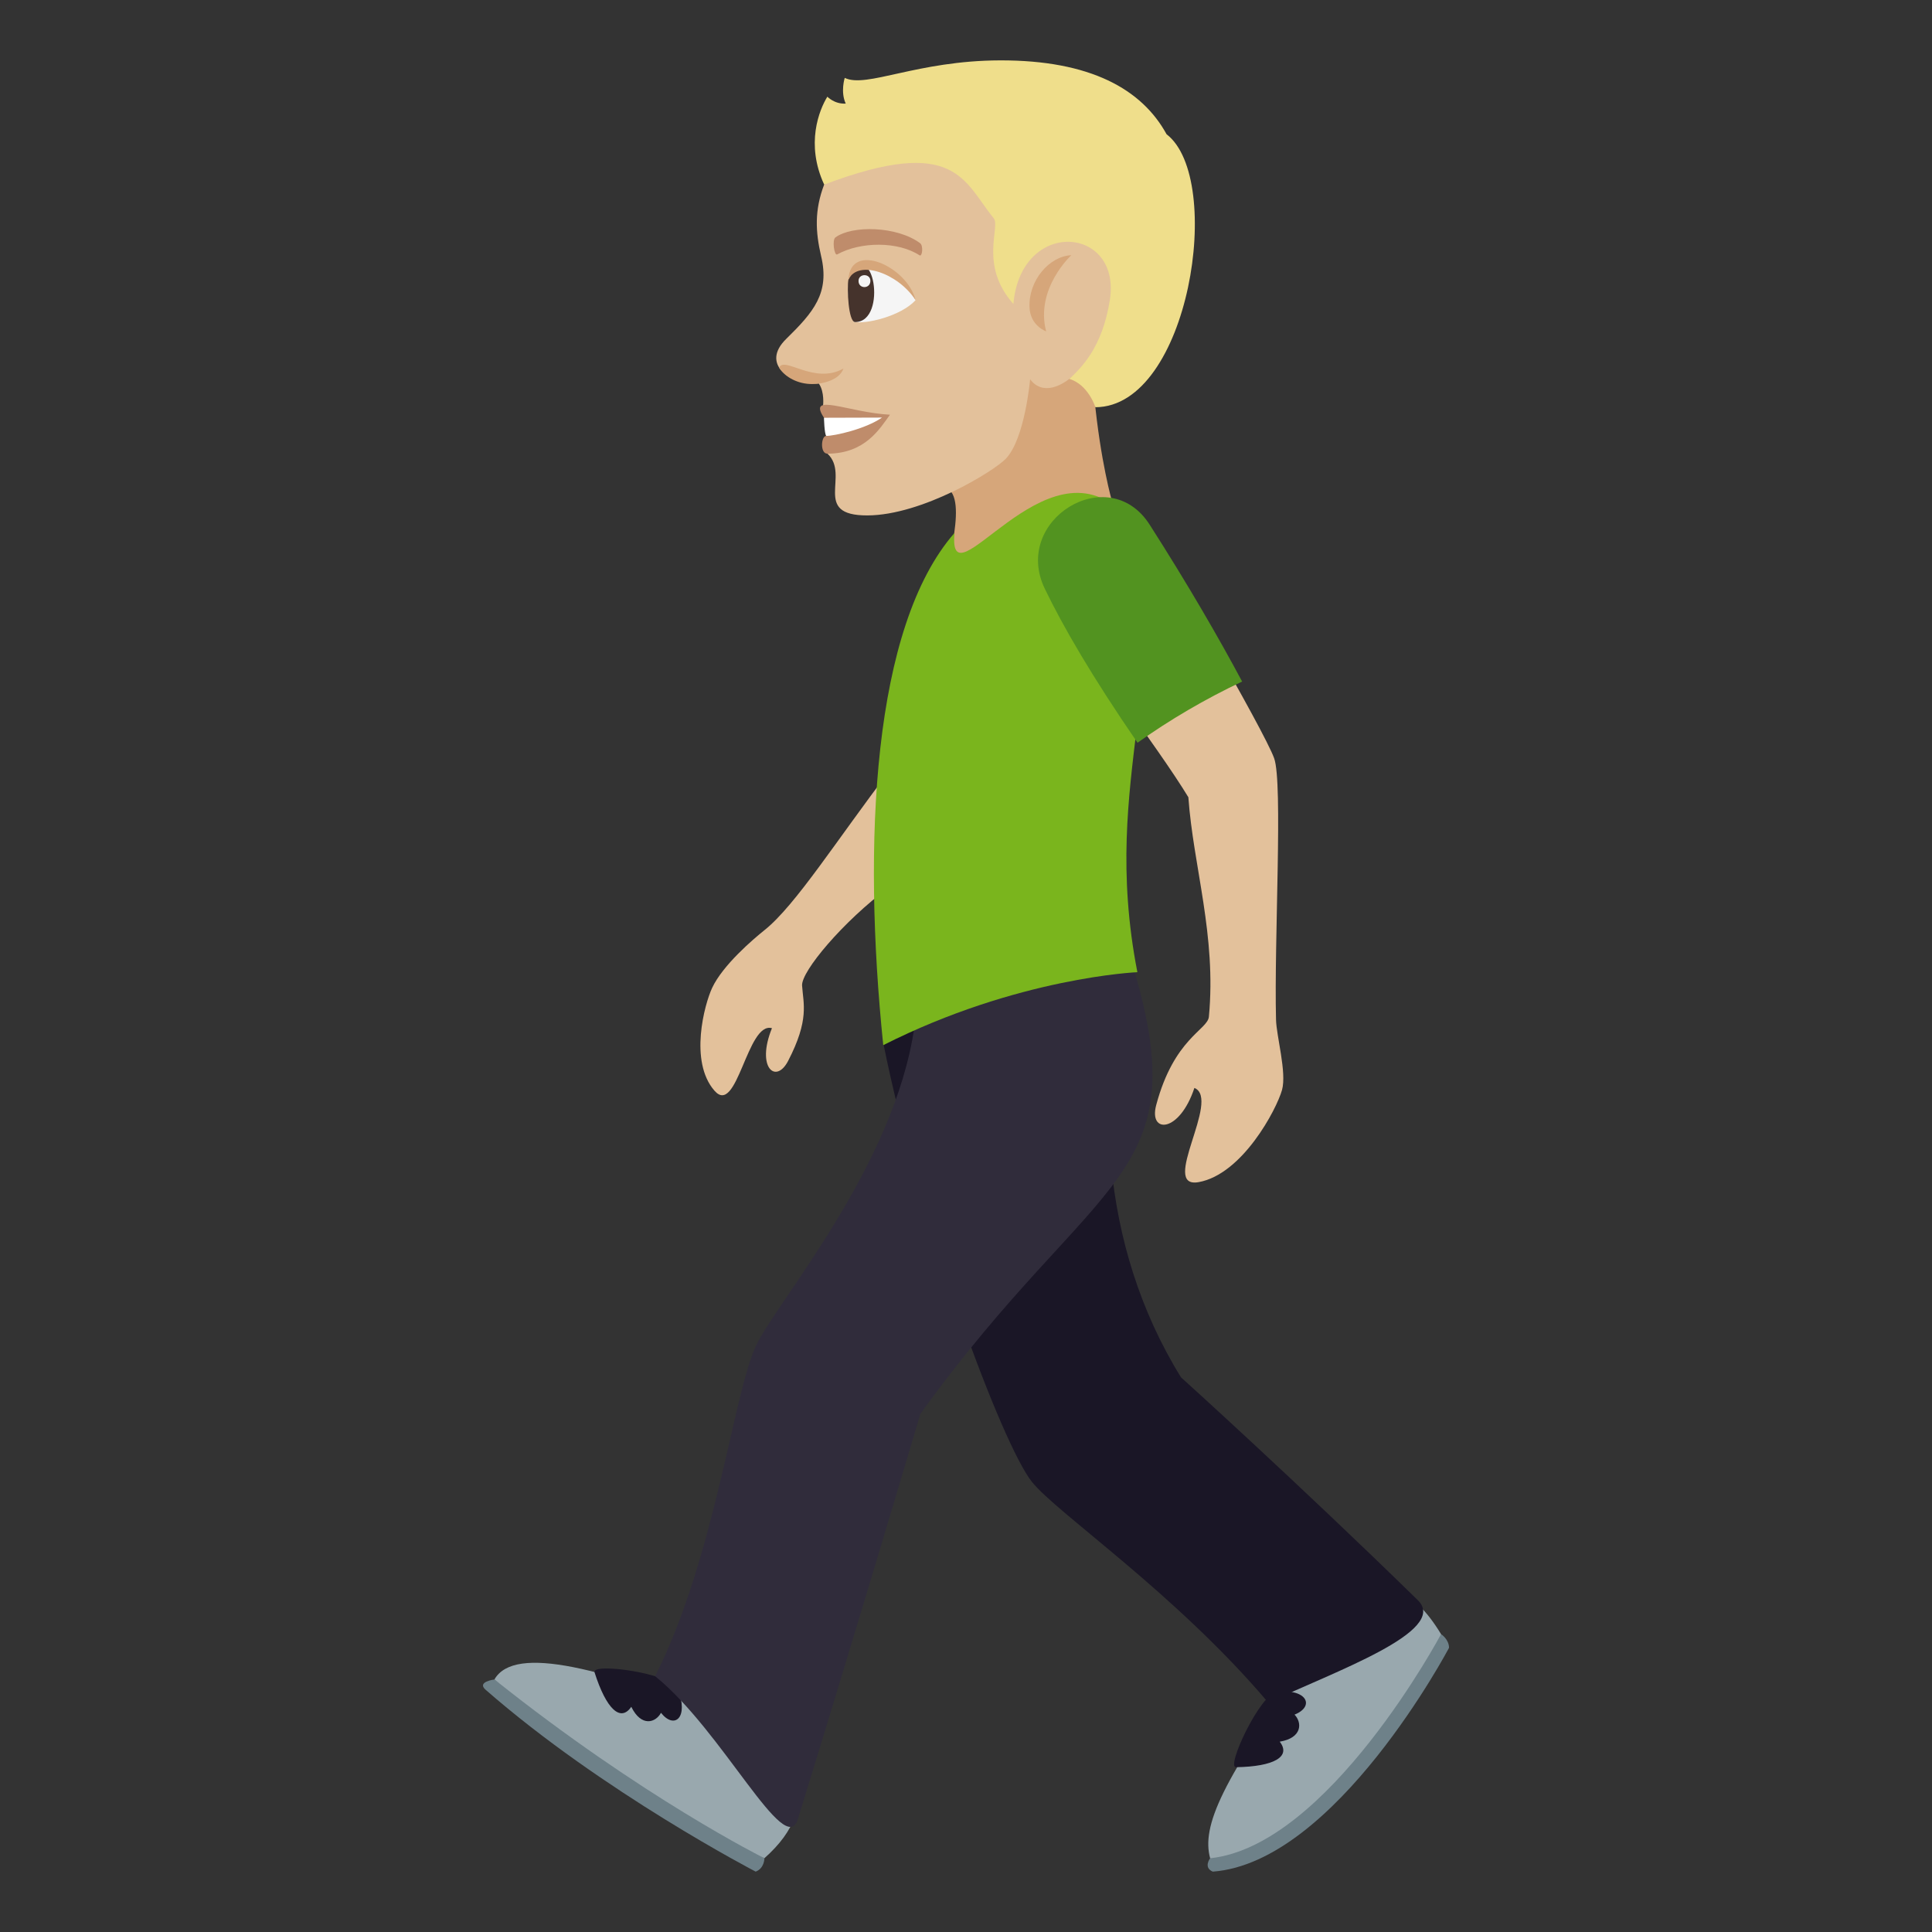 <?xml version="1.0" encoding="utf-8"?>
<!-- Generator: Adobe Illustrator 15.0.0, SVG Export Plug-In . SVG Version: 6.00 Build 0)  -->
<!DOCTYPE svg PUBLIC "-//W3C//DTD SVG 1.1//EN" "http://www.w3.org/Graphics/SVG/1.1/DTD/svg11.dtd">
<svg version="1.1" id="Layer_1" xmlns:x="http://ns.adobe.com/Extensibility/1.0/" xmlns:i="http://ns.adobe.com/AdobeIllustrator/10.0/" xmlns:graph="http://ns.adobe.com/Graphs/1.0/"
	 xmlns="http://www.w3.org/2000/svg" xmlns:xlink="http://www.w3.org/1999/xlink" xmlns:a="http://ns.adobe.com/AdobeSVGViewerExtensions/3.0/"
	 x="0px" y="0px" width="64px" height="64px" viewBox="0 0 64 64" enable-background="new 0 0 64 64" xml:space="preserve">
<rect x="0" y="0" width="64" height="64" fill="#333333" stroke="none"/>
<path fill="#6E8189" d="M16.379,55.635c0,0-0.598,0.073-0.293,0.34C19.965,59.368,25.033,62,25.033,62
	c0.293-0.112,0.289-0.443,0.289-0.443L16.379,55.635z"/>
<path fill="#99A8AE" d="M24.379,56.982c-4.373-1.709-7.33-2.521-8-1.348c4.912,3.921,8.943,5.922,8.943,5.922
	C27.42,59.691,26.213,58.066,24.379,56.982z"/>
<path fill="#1A1626" d="M19.695,55.397c0.387,1.219,0.861,1.662,1.217,1.143c0.334,0.681,0.809,0.526,0.984,0.199
	c0.447,0.566,0.934,0.155,0.555-0.794C22.221,55.428,19.592,55.068,19.695,55.397z"/>
<path fill="#6E8189" d="M40.087,61.557c0,0-0.234,0.308,0.088,0.443c4.076-0.304,7.826-7.414,7.826-7.414
	c0-0.283-0.264-0.453-0.264-0.453L40.087,61.557z"/>
<path fill="#99A8AE" d="M43.61,54.712c-3.217,4.313-3.801,5.808-3.523,6.845c3.916-0.407,7.65-7.424,7.65-7.424
	C45.765,50.884,44.179,53.95,43.61,54.712z"/>
<path fill="#1A1626" d="M40.944,58.541c1.266-0.021,1.832-0.351,1.449-0.846c0.748-0.125,0.746-0.629,0.49-0.896
	c0.672-0.267,0.432-0.855-0.576-0.764C41.747,56.109,40.603,58.548,40.944,58.541z"/>
<path fill="#D6A67A" d="M30.75,16.241c1.551-0.707,0.664,2.195,0.662,2.558c0,0,2.233-2.036,5.426-2.188c0,0-0.383-1.32-0.588-3.463
	C36.401,7.24,30.75,16.241,30.75,16.241z"/>
<path fill="#E3C19B" d="M27.301,6.114C26.975,6.97,27.014,7.684,27.2,8.481c0.293,1.229-0.252,1.86-1.157,2.747
	c-0.861,0.841,0.137,1.523,1.081,1.477c0.197,0.277,0.141,0.732,0.141,0.732s0.721,0.545,0.146,1.591
	c0.764,0.715-0.539,2.052,1.322,2.046c1.816-0.006,4.184-1.461,4.584-1.876c0.635-0.657,0.807-2.635,0.807-2.635
	c0.771,1.046,2.695-0.869,2.701-3.114C36.835,5.727,33.649,0.745,27.301,6.114z"/>
<path fill="#D6A67A" d="M34.104,10.176c-0.035-0.889,0.658-1.69,1.385-1.722c0,0-1.205,1.107-0.834,2.522
	C34.655,10.977,34.126,10.795,34.104,10.176z"/>
<path fill="#F5F5F5" d="M30.329,9.944c-0.486,0.532-1.66,0.807-2.047,0.716C27.422,7.803,29.745,8.734,30.329,9.944z"/>
<path fill="#45332C" d="M28.327,10.669c1.109-0.003,0.578-3.003-0.223-1.404C28.053,9.547,28.102,10.67,28.327,10.669z"/>
<path fill="#D6A67A" d="M30.329,9.944c-0.27-1.116-2.158-1.972-2.225-0.68C28.426,8.575,29.766,9.062,30.329,9.944z"/>
<path fill="#F5F5F5" d="M28.44,9.306c-0.002,0.273,0.391,0.272,0.393-0.001C28.833,9.052,28.44,9.052,28.44,9.306z"/>
<path fill="#BF8C6B" d="M30.477,8.054c-0.77-0.568-2.248-0.594-2.799-0.192c-0.121,0.076-0.043,0.619,0.055,0.566
	c0.771-0.427,2.008-0.439,2.727,0.029C30.553,8.517,30.594,8.134,30.477,8.054z"/>
<path fill="#BF8C6B" d="M27.295,13.839c0.352,0.228,0.074,0.601,0.074,0.601c-0.17,0-0.211,0.59,0.041,0.589
	c1.256-0.004,1.732-0.828,2.072-1.291C28.104,13.667,26.727,12.975,27.295,13.839z"/>
<path fill="#FFFFFF" d="M27.295,13.839c0,0,0.012,0.522,0.074,0.601c0.275,0,1.295-0.225,1.848-0.607L27.295,13.839z"/>
<path fill="#EFDE8B" d="M38.644,4.447C37.829,2.959,36.124,1.992,33.128,2c-2.758,0.007-4.426,0.932-5.145,0.58
	c0,0-0.148,0.461,0.033,0.852c-0.383,0.02-0.609-0.233-0.609-0.229c-0.268,0.435-0.729,1.566-0.105,2.912
	c4.367-1.649,4.621-0.108,5.617,1.117c0.229,0.284-0.492,1.555,0.651,2.836c0.248-2.852,3.586-2.594,3.195-0.127
	c-0.25,1.581-0.955,2.248-1.34,2.611c0.633,0.194,0.861,0.938,0.861,0.938C39.399,13.481,40.571,5.923,38.644,4.447z"/>
<path fill="#D6A67A" d="M27.94,12.208c-0.133,0.391-0.701,0.514-1.039,0.514c-0.458,0.002-0.893-0.22-1.092-0.543
	C25.982,11.786,26.969,12.754,27.94,12.208z"/>
<path fill="#1A1626" d="M37.456,31.767c-8.221-1.227-8.198,2.774-8.198,2.774c1.205,6.003,3.934,13.298,4.922,14.543
	c0.828,1.042,4.754,3.682,7.836,7.32c2.156-1.021,6.002-2.368,4.951-3.396c-3.998-3.91-7.846-7.383-7.846-7.383
	C36.39,41.207,36.245,35.921,37.456,31.767z"/>
<path fill="#302C3B" d="M37.456,31.767c0,0-5.223-2.568-7.163,2.237c-0.664,4.634-4.569,9.126-5.252,10.58
	c-0.746,1.59-1.354,6.999-3.338,10.943c2.234,1.802,4.307,6.086,4.727,4.731c1.866-6.022,4.059-13.423,4.059-13.423
	C36.353,38.709,39.749,39.146,37.456,31.767z"/>
<path fill="#E3C19B" d="M29.442,25.565c-1.691,2.217-3.09,4.426-4.108,5.239c-0.393,0.315-1.389,1.165-1.744,1.922
	c-0.254,0.545-0.766,2.435,0.076,3.403c0.756,0.872,1.082-2.304,1.906-2.069c-0.531,1.304,0.129,1.869,0.535,1.085
	c0.711-1.372,0.502-1.896,0.463-2.497c-0.031-0.469,1.36-2.125,2.872-3.25V25.565z"/>
<path fill="#7AB51D" d="M37.677,32.205c0,0-3.967,0.167-8.418,2.417c-0.693-6.718-0.354-13.861,2.361-16.969
	c-0.24,2.534,3.03-3.225,5.573-0.643C39.071,22.254,36.392,25.604,37.677,32.205z"/>
<path fill="#E3C19B" d="M42.208,25.119c-0.166-0.465-1.104-2.159-2.049-3.822c-1.078,0.531-2.139,1.089-3.17,1.681
	c0.924,1.263,1.875,2.603,2.377,3.432c0.164,2.292,0.934,4.581,0.68,7.271c-0.043,0.438-1.154,0.709-1.746,2.928
	c-0.254,0.954,0.77,0.93,1.266-0.57c0.895,0.369-1.168,3.353,0.139,3.121c1.447-0.257,2.582-2.405,2.764-3.055
	c0.16-0.582-0.188-1.79-0.199-2.33C42.204,31.127,42.503,25.938,42.208,25.119z"/>
<path fill="#529320" d="M41.147,22.577c-0.748-1.403-1.803-3.229-3.066-5.201c-1.361-2.124-4.572-0.151-3.469,2.13
	c0.598,1.24,1.553,2.89,3.07,5.098C38.759,23.837,39.925,23.155,41.147,22.577z"/>
</svg>
